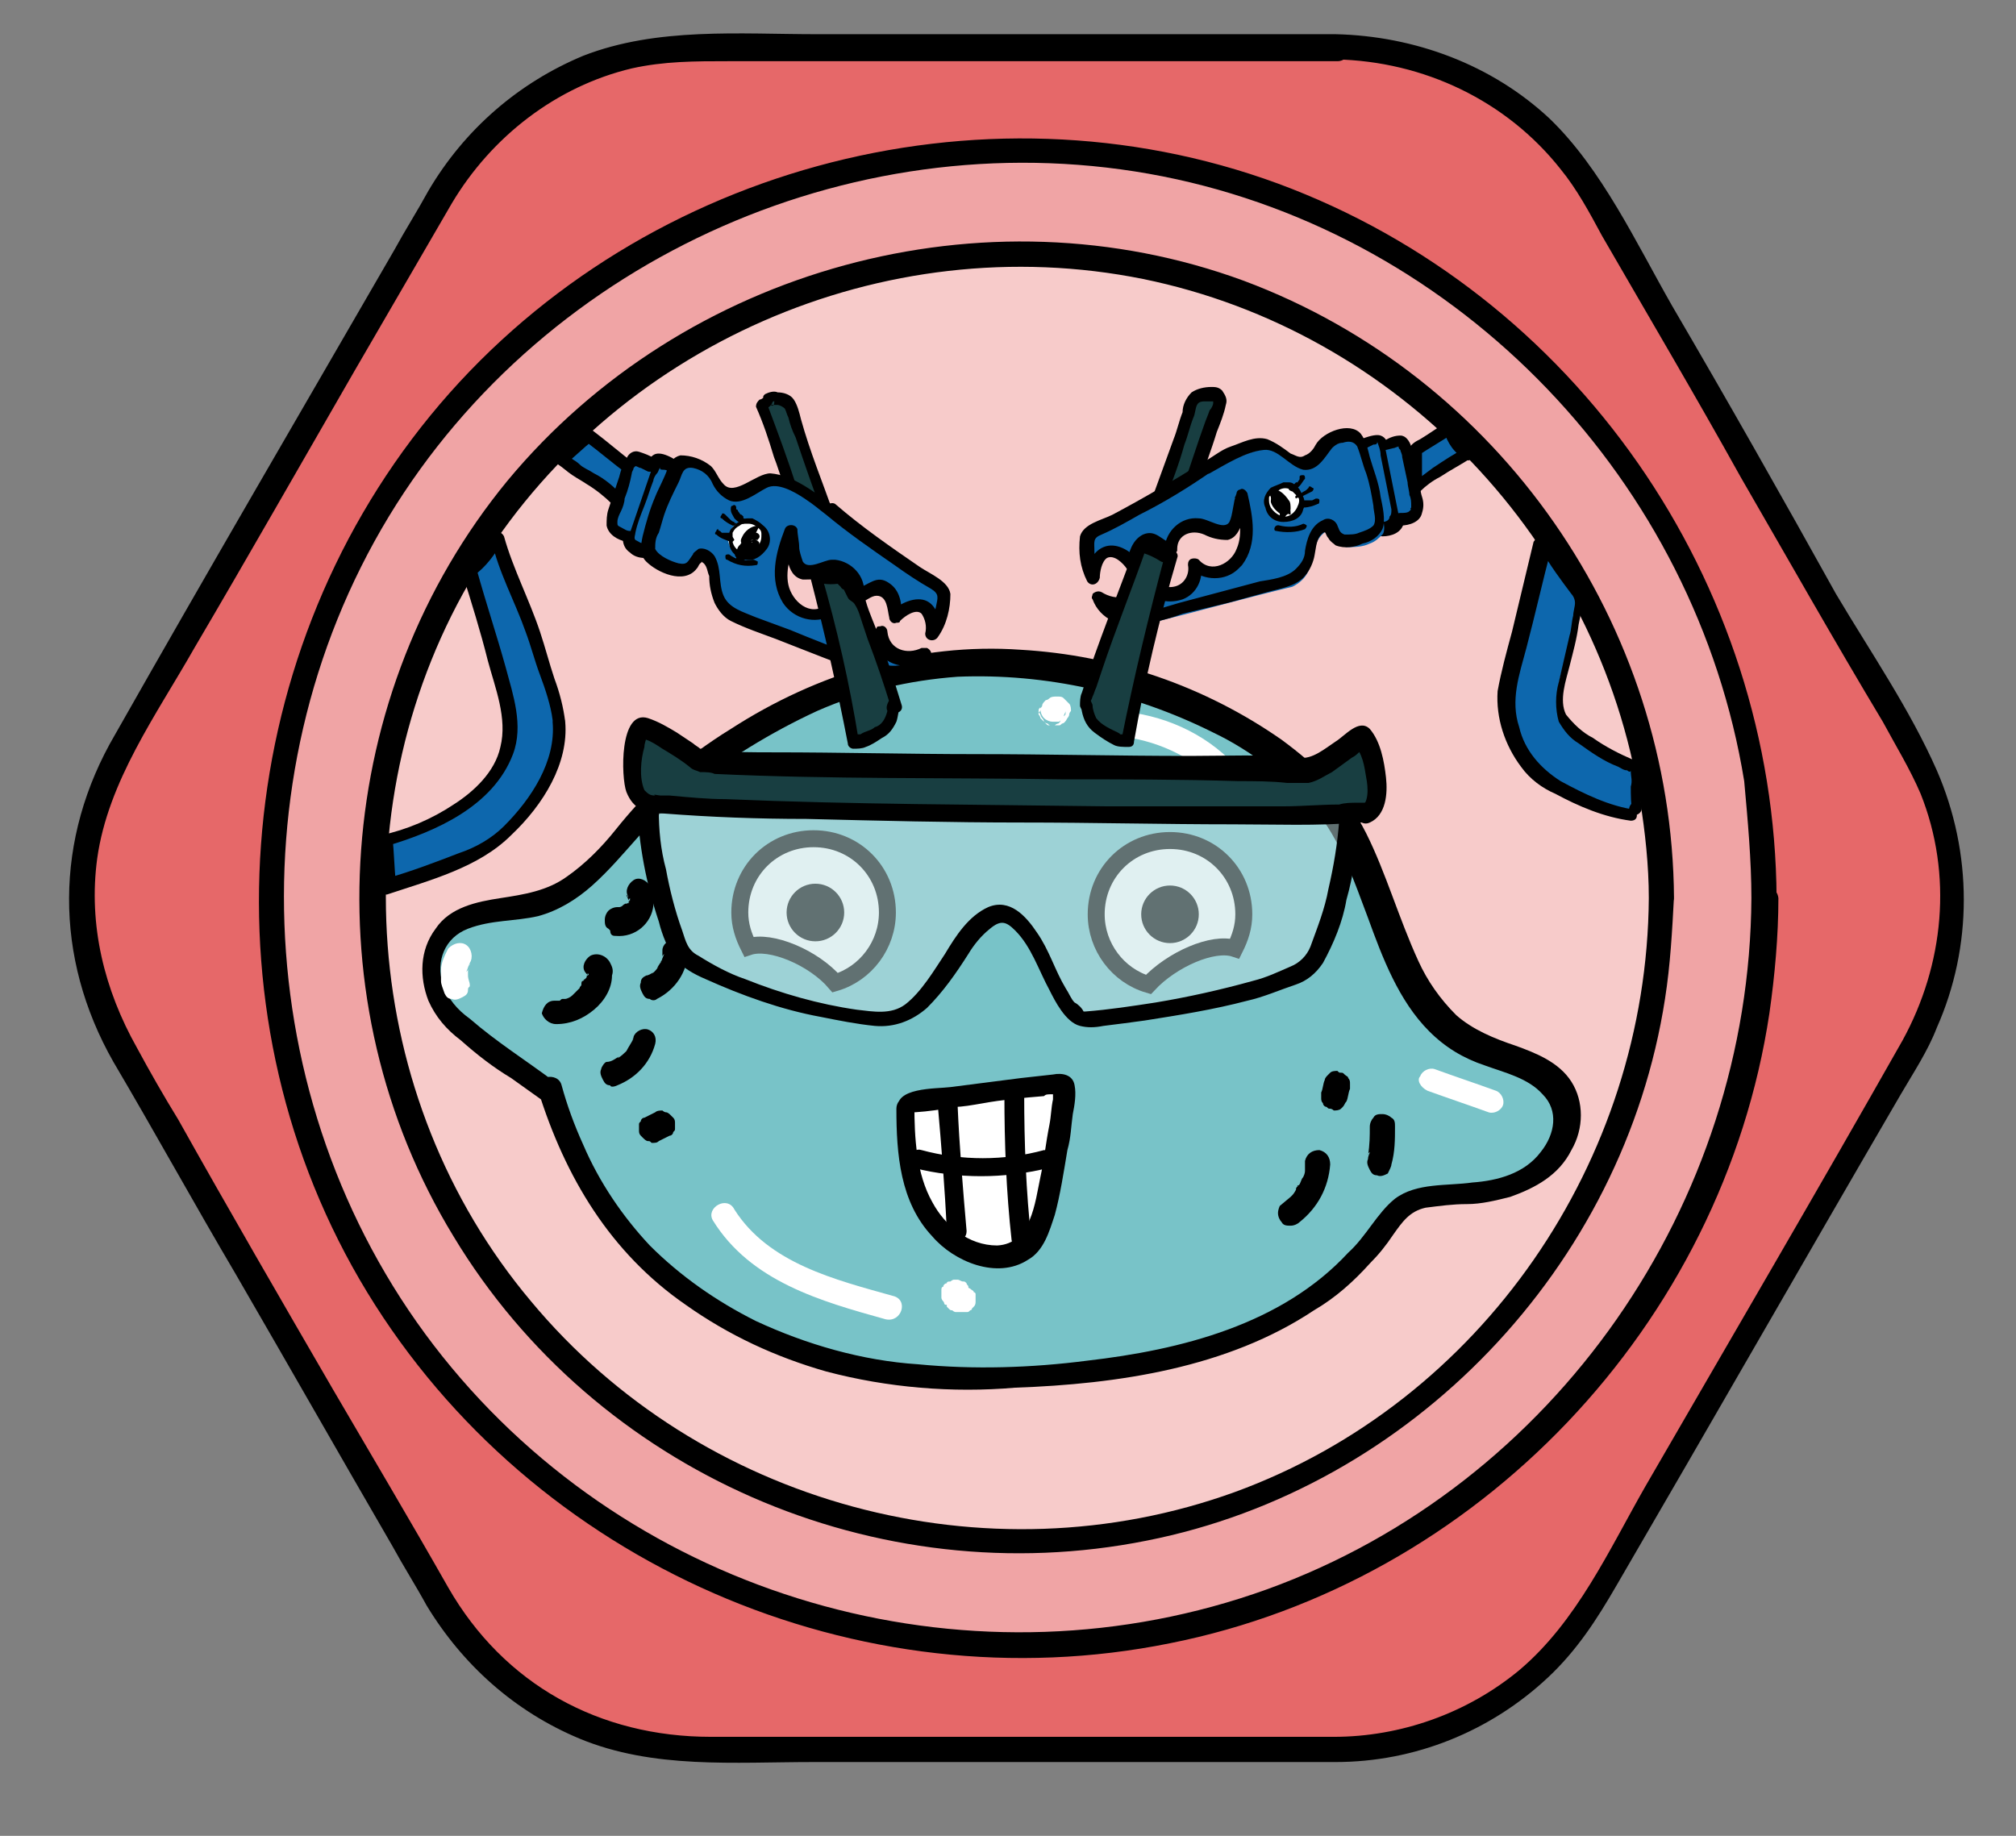 <?xml version="1.0" encoding="utf-8"?>
<!-- Generator: Adobe Illustrator 24.2.0, SVG Export Plug-In . SVG Version: 6.00 Build 0)  -->
<svg version="1.1" id="Layer_1" xmlns="http://www.w3.org/2000/svg" xmlns:xlink="http://www.w3.org/1999/xlink" x="0px" y="0px"
	 viewBox="0 0 112 102" style="enable-background:new 0 0 112 102;" xml:space="preserve">
<rect x="0" y="0" width="112" height="102" fill="#808080" stroke="none"/>
<style type="text/css">
	.st0{fill:#E66869;}
	.st1{fill:#F0A4A5;}
	.st2{fill:#F7CBCA;}
	.st3{fill:#78C3C8;}
	.st4{fill:#FFFFFF;stroke:#FFFFFF;stroke-width:0.471;stroke-miterlimit:10;}
	.st5{fill:#FFFFFF;stroke:#000000;stroke-width:0.942;stroke-miterlimit:10;}
	.st6{fill:#FFFFFF;}
	.st7{opacity:0.5;}
	.st8{fill:#C2E1E3;}
	.st9{fill:#183E41;}
	.st10{fill:#0D67AD;}
</style>
<g>
	<path class="st0" d="M74.2,2.6H38.7c-5.9,0-11.4,3.1-14.3,8.3L6.7,41.6c-3,5.1-3,11.4,0,16.5l17.7,30.7c3,5.1,8.4,8.3,14.3,8.3
		h35.5c5.9,0,11.4-3.1,14.3-8.3l17.7-30.7c3-5.1,3-11.4,0-16.5L88.5,10.9C85.6,5.8,80.1,2.6,74.2,2.6z"/>
	<g>
		<path d="M74.2,1.9c-9.6,0-19.2,0-28.8,0c-4.3,0-8.9-0.4-13,1.2c-3.6,1.5-6.6,4.1-8.6,7.5c-0.6,1.1-1.3,2.2-1.9,3.3
			c-5.2,9-10.4,17.9-15.5,26.9C3,46.6,3,53.2,6.3,59c2.3,3.9,4.5,7.9,6.8,11.8c2.9,5,5.8,10.1,8.7,15.1c0.6,1.1,1.3,2.2,1.9,3.3
			c2,3.3,4.9,5.9,8.5,7.4c4.1,1.7,8.6,1.3,13,1.3c6.1,0,12.2,0,18.2,0c3.6,0,7.2,0,10.8,0c4.4,0,8.6-1.7,11.8-4.7
			c1.6-1.5,2.7-3.2,3.8-5.1c5.3-9.1,10.5-18.2,15.8-27.3c0.7-1.2,1.5-2.4,2-3.7c2-4.5,2-9.7,0-14.3c-1.5-3.4-3.7-6.6-5.6-9.8
			c-3-5.4-6-10.7-9.1-16c-2-3.5-3.9-7.6-6.8-10.4C82.9,3.6,78.6,2,74.2,1.9c-0.9,0-0.9,1.4,0,1.4c4.9,0.1,9.5,2.3,12.5,6.1
			c0.9,1.1,1.6,2.4,2.3,3.7c2.6,4.5,5.2,8.9,7.7,13.4c2.6,4.5,5.2,9.1,7.9,13.6c0.7,1.3,1.5,2.6,2.1,4c1.8,4.5,1.3,9.5-1,13.7
			c-4.7,8.3-9.5,16.5-14.3,24.8c-2,3.5-3.8,7.5-7,10.2c-2.9,2.4-6.6,3.7-10.3,3.7c-1.4,0-2.7,0-4.1,0c-10.2,0-20.3,0-30.5,0
			c-6.2,0-11.5-2.9-14.6-8.3c-2.1-3.7-4.3-7.4-6.4-11c-2.9-5-5.8-10-8.6-15c-0.8-1.3-1.6-2.7-2.3-4C5.8,55,4.9,51.4,5.4,47.7
			c0.6-4.3,3.3-8,5.4-11.7c3-5.1,5.9-10.2,8.9-15.4c1.8-3.1,3.6-6.2,5.4-9.3c2.2-3.7,5.8-6.5,10-7.5c1.8-0.4,3.5-0.4,5.4-0.4
			c10.4,0,20.7,0,31.1,0c0.9,0,1.8,0,2.7,0C75.2,3.4,75.2,1.9,74.2,1.9z"/>
	</g>
</g>
<g>
	<circle class="st1" cx="56.5" cy="49.9" r="41.5"/>
	<g>
		<path d="M97.3,49.9c-0.1,17-10.9,32.6-26.9,38.4C54.3,94.1,36,89.1,25.1,76c-11-13.2-12.4-32.6-3.5-47.3
			c8.8-14.5,26.3-22.2,43-18.9c16.6,3.3,29.6,17,32.3,33.6C97.1,45.6,97.3,47.8,97.3,49.9c0,0.9,1.4,0.9,1.4,0
			C98.6,32.3,87.5,16.3,71,10.2C54.4,4.1,35.1,9.4,23.9,23.1s-12.7,33.6-3.5,48.7s27.3,23,44.6,19.5c17.1-3.4,30.7-17.7,33.3-35
			c0.3-2.1,0.5-4.3,0.5-6.4C98.7,49,97.3,49,97.3,49.9z"/>
	</g>
</g>
<g>
	<circle class="st2" cx="56.5" cy="49.9" r="35.8"/>
	<g>
		<path d="M91.6,49.9c-0.1,14.6-9.3,28-23,33c-13.8,5-29.7,0.7-39.1-10.6C20,61,18.8,44.4,26.4,31.8s22.7-19.2,37.1-16.3
			c14.2,2.9,25.3,14.6,27.6,28.9C91.4,46.2,91.6,48.1,91.6,49.9c0,0.9,1.4,0.9,1.4,0c-0.1-15.2-9.7-29-23.9-34.3
			C54.7,10.3,38,14.9,28.2,26.7c-9.7,11.8-11,28.9-3,42c7.9,13.1,23.5,19.9,38.5,16.9c14.7-2.9,26.5-15.2,28.8-30.1
			c0.3-1.9,0.4-3.8,0.5-5.7C93,49,91.6,49,91.6,49.9z"/>
	</g>
</g>
<g id="quimica">
	<g id="_2">
		<path class="st3" d="M30.4,60.7c-1.1-0.9-5.4-3.7-6.1-5c-0.7-1.3-0.8-3,0.2-4c1.1-1.2,2.9-1.1,4.5-1.4c3.9-0.6,5.4-4.5,8.5-6.9
			c5.4-4.2,10.5-6.6,17.3-6.7s17.1,3.7,20.2,9.9c2.1,4.1,2.6,9.5,6.7,11.6c1.8,0.9,4.1,1.1,5,2.9c0.7,1.5-0.2,3.4-1.6,4.3
			c-1.4,0.9-3.2,1.1-4.8,1.2c-0.7,0-1.4,0.1-2,0.4c-0.8,0.4-1.2,1.1-1.7,1.8c-4,5.6-11.5,7.3-18.3,7.8c-4.7,0.3-9.4,0.3-13.9-1.3
			C36.4,72.4,32.6,67.6,30.4,60.7"/>
		<path d="M30.8,60.1c-1.6-1.2-3.2-2.2-4.7-3.5c-0.7-0.5-1.2-1.1-1.5-1.9c-0.4-1.3,0.1-2.6,1.4-3.1c1.3-0.5,2.6-0.4,3.9-0.7
			c1.1-0.3,2.1-0.9,3-1.7c1.9-1.7,3.2-3.8,5.3-5.3c2.2-1.7,4.6-3.2,7.2-4.4c2.5-1.1,5.1-1.7,7.8-1.9c4.9-0.2,9.8,0.9,14.2,3.1
			c2.1,1,4,2.5,5.6,4.2c1.5,1.8,2.2,4,3,6.1c0.8,2.2,1.7,4.6,3.4,6.3c0.9,0.9,1.9,1.5,3.1,1.9c1.1,0.4,2.4,0.7,3.2,1.6
			c0.9,0.9,0.7,2.2-0.1,3.2c-0.9,1.2-2.4,1.6-3.8,1.7c-1.4,0.2-3.1,0-4.3,0.9c-1,0.8-1.6,2.1-2.6,3c-3.7,4-9.3,5.4-14.5,6
			c-3.1,0.4-6.3,0.5-9.4,0.2c-3.1-0.2-6.2-1.1-9-2.4c-2.2-1.1-4.2-2.5-5.9-4.2c-1.5-1.6-2.8-3.5-3.7-5.6c-0.5-1.1-0.9-2.2-1.2-3.3
			c-0.2-0.8-1.6-0.5-1.3,0.3c1.5,4.8,4,9,8.2,11.9c2.4,1.7,5,2.9,7.8,3.7c3.4,0.9,7,1.2,10.5,0.9c5.7-0.2,11.8-1.1,16.6-4.3
			c1.2-0.7,2.2-1.6,3.1-2.6c0.5-0.5,0.9-1,1.3-1.6c0.5-0.7,0.9-1.3,1.8-1.5c0.8-0.1,1.5-0.2,2.3-0.2c0.8,0,1.6-0.2,2.4-0.4
			c1.4-0.5,2.7-1.2,3.4-2.6c0.7-1.2,0.7-2.7,0-3.8c-0.7-1.1-2-1.6-3.1-2c-1.2-0.4-2.4-0.9-3.3-1.7c-0.9-0.9-1.6-1.9-2.1-3
			c-1.1-2.4-1.8-4.9-2.9-7.1c-1.1-2.2-2.8-3.8-4.7-5.2c-4.3-3-9.3-4.7-14.5-5c-5.7-0.4-11.3,1.3-16.1,4.4c-1.3,0.8-2.5,1.7-3.7,2.7
			c-1,0.9-1.9,1.9-2.7,2.9c-0.8,1-1.7,1.9-2.7,2.6c-1.1,0.8-2.4,1-3.7,1.2s-2.8,0.5-3.6,1.7c-0.9,1.2-0.9,2.7-0.4,4
			c0.4,0.9,1,1.6,1.8,2.2c0.9,0.8,1.8,1.5,2.8,2.1c0.7,0.5,1.4,1,2.1,1.5C30.9,61.8,31.6,60.6,30.8,60.1L30.8,60.1z"/>
		<path class="st4" d="M50.5,62.1c0.4,1.8,0.7,4,1.6,5.6c0.4,0.7,1.3,0.8,1.9,1.2c0.7,0.5,1.5,0.5,2.2,0c0.7-0.6,1.2-1.4,1.5-2.2
			c0.6-2.1,0.3-3.7,0.6-5.9c-0.7,0.2-6.6,0.9-7.6,0.7"/>
		<path d="M50.8,61.4c0,1.8,0.1,3.8,1,5.4c0.7,1.3,2,2.4,3.6,2.4c1.9-0.1,2.1-2.4,2.4-3.8c0.2-0.9,0.3-1.9,0.5-2.9
			c0.1-0.5,0.1-1,0.2-1.4c0-0.1,0-0.2,0-0.3c0,0,0-0.4,0.1-0.1c0,0,0,0.1,0.1,0.1h-0.3c-0.2,0-0.3,0-0.4,0.1
			c-1.2,0.1-2.3,0.2-3.4,0.4c-0.6,0.1-1.1,0.2-1.6,0.2c-0.3,0.1-2.9,0.5-3.1,0.2c-0.3-1.3,2.1-1.2,2.9-1.3l3.9-0.5l1.8-0.2
			c0.5-0.1,1.1,0,1.2,0.6c0.1,0.5,0,1.1-0.1,1.6c-0.1,0.7-0.1,1.3-0.3,2c-0.2,1.2-0.4,2.5-0.7,3.6c-0.3,0.9-0.6,2-1.5,2.5
			c-1.7,1.1-4.1,0.1-5.3-1.3c-1.8-1.9-2-4.6-2-7.1c0-0.3,0.2-0.6,0.5-0.6C50.5,60.9,50.8,61.1,50.8,61.4
			C50.8,61.4,50.8,61.4,50.8,61.4L50.8,61.4z"/>
		<path d="M52.1,61.4c0.2,2.3,0.4,4.7,0.5,7c0.1,0.7,1.1,0.7,1.1,0c-0.2-2.3-0.4-4.7-0.5-7C53.1,60.7,52,60.7,52.1,61.4L52.1,61.4z"
			/>
		<path d="M55.8,60.8c0,2.7,0.1,5.4,0.4,8.1c0.1,0.7,1.1,0.7,1.1,0c-0.3-2.7-0.4-5.4-0.4-8.1c0-0.3-0.3-0.5-0.6-0.5
			C56,60.3,55.8,60.5,55.8,60.8z"/>
		<path d="M50.8,64.9c2.4,0.6,5,0.6,7.4,0c0.3-0.1,0.4-0.4,0.4-0.6c-0.1-0.3-0.4-0.4-0.6-0.4l0,0c-2.2,0.6-4.6,0.6-6.8,0
			c-0.3-0.1-0.6,0.1-0.6,0.4C50.4,64.6,50.6,64.9,50.8,64.9L50.8,64.9z"/>
		<path class="st5" d="M68.6,52.7c0.3-0.6,0.5-1.2,0.5-1.9c0-2.3-1.8-4.1-4.1-4.1c-2.3,0-4.1,1.8-4.1,4.1c0,1.8,1.2,3.4,2.9,3.9
			C65.1,53.3,67.4,52.3,68.6,52.7z"/>
		<circle cx="65" cy="50.8" r="1.6"/>
		<path class="st5" d="M41.6,52.6c-0.3-0.6-0.5-1.2-0.5-1.9c0-2.3,1.8-4.1,4.1-4.1c2.3,0,4.1,1.8,4.1,4.1c0,1.8-1.2,3.4-2.9,3.9
			C45.2,53.2,42.8,52.2,41.6,52.6z"/>
		<circle cx="45.3" cy="50.7" r="1.6"/>
		<path d="M30.9,56.9c0.8,0,1.5-0.3,2.1-0.8c0.6-0.5,1-1.2,1-1.9c0.1-0.3,0-0.5-0.1-0.7c-0.2-0.4-0.7-0.6-1.1-0.4
			c-0.3,0.2-0.5,0.6-0.3,0.9c0,0,0,0,0,0c0.2,0.3,0.6,0.5,0.9,0.3c0,0,0,0,0,0c-0.2,0.1-0.5,0.1-0.7-0.1c-0.1-0.1-0.1-0.1,0-0.1
			c0,0,0,0,0-0.1v0c0,0,0-0.2,0,0v0.1c0-0.2,0-0.1,0,0c0,0.1,0,0.1-0.1,0.1c0,0.1,0,0.1-0.1,0.2s0,0-0.1,0.1c0.1-0.2,0.1-0.1,0,0
			c-0.1,0-0.1,0.1-0.1,0.2s-0.1,0.1-0.1,0.2c0.1-0.2,0,0,0,0l-0.1,0.1l-0.2,0.2l-0.1,0.1c-0.1,0.1,0.1-0.1,0,0
			c-0.1,0.1-0.3,0.2-0.4,0.2c-0.1,0-0.1,0,0,0c0,0,0,0-0.1,0s-0.1,0-0.2,0.1h-0.1c0,0-0.1,0,0,0h-0.2c-0.4,0-0.6,0.3-0.7,0.7
			C30.2,56.6,30.5,56.9,30.9,56.9L30.9,56.9z"/>
		<path d="M34.2,52c1.1,0.1,2-0.7,2.1-1.7c0-0.4,0-0.8-0.2-1.1c-0.2-0.3-0.6-0.5-0.9-0.3c0,0,0,0,0,0c-0.3,0.2-0.5,0.6-0.3,0.9
			c0,0,0,0,0,0c0,0,0,0.1,0,0.1c0,0,0-0.1-0.1-0.2c0,0.1,0.1,0.2,0.1,0.3c0-0.1,0-0.1,0-0.2v0.3c0-0.1,0-0.1,0.1-0.2
			c0,0.1,0,0.2-0.1,0.3c0,0,0-0.1,0.1-0.2c0,0.1-0.1,0.2-0.2,0.2c0.1,0,0.1-0.1,0.1-0.1c0,0.1-0.1,0.1-0.2,0.2
			c0.1,0,0.1-0.1,0.1-0.1c-0.1,0-0.2,0.1-0.3,0.2c0.1,0,0.1-0.1,0.2-0.1c-0.1,0-0.2,0.1-0.3,0.1c0.1,0,0.1,0,0.2,0h-0.3
			c-0.2,0-0.4,0.1-0.5,0.2c-0.1,0.1-0.2,0.3-0.2,0.5c0,0.2,0,0.4,0.2,0.5c0,0,0.1,0.1,0.1,0.1C33.9,52,34.1,52,34.2,52L34.2,52z"/>
		<path d="M36.5,55.5c1-0.5,1.7-1.5,1.7-2.6c0-0.2,0-0.4-0.2-0.5c-0.1-0.2-0.3-0.2-0.5-0.2c-0.4,0-0.7,0.3-0.7,0.6c0,0,0,0,0,0v0.4
			c0-0.1,0-0.1,0.1-0.2l-0.2,0.5c0,0,0-0.1,0.1-0.2c-0.1,0.2-0.2,0.3-0.3,0.5c0,0,0.1-0.1,0.1-0.1c-0.1,0.1-0.2,0.3-0.4,0.4
			c0,0,0.1-0.1,0.1-0.1c-0.1,0.1-0.3,0.2-0.4,0.2c-0.2,0.1-0.3,0.2-0.3,0.4c-0.1,0.2,0,0.4,0.1,0.6c0.1,0.2,0.2,0.3,0.4,0.3
			C36.2,55.6,36.4,55.6,36.5,55.5L36.5,55.5z"/>
		<path d="M34.3,60.3c1-0.4,1.8-1.2,2.1-2.3c0.1-0.4-0.1-0.7-0.4-0.8c-0.3-0.1-0.7,0.1-0.8,0.4c0,0,0,0,0,0c0,0.1-0.1,0.2-0.1,0.3
			c0,0,0-0.1,0.1-0.2c-0.1,0.2-0.3,0.5-0.4,0.7c0.1,0,0.1-0.1,0.1-0.1c-0.2,0.2-0.4,0.4-0.6,0.5c0,0,0.1-0.1,0.1-0.1
			c-0.2,0.1-0.4,0.3-0.7,0.3c-0.1,0-0.3,0.3-0.3,0.4c-0.1,0.2,0,0.4,0.1,0.6c0.1,0.2,0.2,0.3,0.4,0.3C33.9,60.4,34.1,60.4,34.3,60.3
			z"/>
		<path d="M36.6,63.4c0.2-0.1,0.4-0.2,0.6-0.3c0.1,0,0.2-0.1,0.2-0.2c0.1-0.1,0.1-0.1,0.1-0.2c0-0.1,0-0.2,0-0.3
			c0-0.1,0-0.2-0.1-0.3c0,0-0.1-0.1-0.1-0.1c-0.1-0.1-0.2-0.2-0.3-0.2c0,0-0.1,0-0.2-0.1c-0.1,0-0.3,0-0.4,0.1
			c-0.2,0.1-0.4,0.2-0.6,0.3c-0.1,0-0.2,0.1-0.2,0.2c-0.1,0.1-0.1,0.1-0.1,0.2c0,0.1,0,0.2,0,0.3c0,0.1,0,0.2,0.1,0.3
			c0,0,0.1,0.1,0.1,0.1c0.1,0.1,0.2,0.2,0.3,0.2c0.1,0,0.1,0,0.2,0.1C36.4,63.5,36.5,63.5,36.6,63.4L36.6,63.4z"/>
		<path d="M72.2,67.9c1-0.8,1.6-1.9,1.7-3.2c0-0.4-0.2-0.7-0.6-0.8c-0.4,0-0.7,0.2-0.8,0.6c0,0,0,0.1,0,0.1V65c0,0.1,0.1-0.1,0,0
			c0,0.1,0,0.2-0.1,0.4c-0.1,0.1-0.1,0.2-0.2,0.4c0,0,0,0-0.1,0.1c-0.1,0,0.1-0.1,0,0c-0.1,0.1-0.1,0.1-0.1,0.2c0,0-0.1,0.2-0.2,0.3
			c-0.1,0.1-0.1,0.1-0.1,0.1l0,0c0.1-0.1,0,0,0,0l-0.6,0.5C71.1,67,71,67.2,71,67.4c0,0.2,0.1,0.4,0.2,0.5c0.1,0.2,0.3,0.2,0.5,0.2
			C71.9,68.1,72.1,68,72.2,67.9L72.2,67.9z"/>
		<path d="M77.3,64.7c0.2-0.7,0.2-1.4,0.2-2.1c0-0.2,0-0.4-0.2-0.5c-0.1-0.1-0.3-0.2-0.5-0.2c-0.2,0-0.4,0-0.5,0.2
			c-0.1,0.1-0.2,0.3-0.2,0.5c0,0.5,0,1-0.1,1.6c0-0.1,0-0.1,0.1-0.2c0,0.1-0.1,0.2-0.1,0.4c-0.1,0.2,0,0.4,0.1,0.6
			c0.1,0.2,0.2,0.3,0.4,0.3c0.2,0.1,0.4,0,0.6-0.1C77.2,65,77.3,64.8,77.3,64.7L77.3,64.7z"/>
		<path d="M74.8,61.2c0.1-0.2,0.1-0.5,0.2-0.7c0-0.1,0-0.2,0-0.3c0-0.1,0-0.2-0.1-0.3c0-0.1-0.1-0.1-0.2-0.2
			c-0.1-0.1-0.1-0.1-0.2-0.1c-0.1,0-0.1,0-0.2-0.1c-0.1,0-0.3,0-0.4,0.1c0,0-0.1,0.1-0.1,0.1c-0.1,0.1-0.2,0.2-0.2,0.3
			c-0.1,0.2-0.1,0.5-0.2,0.7c0,0.1,0,0.2,0,0.3c0,0.1,0,0.2,0.1,0.3c0,0.1,0.1,0.2,0.2,0.2c0.1,0.1,0.1,0.1,0.2,0.1
			c0,0,0.1,0,0.2,0.1c0.1,0,0.3,0,0.4-0.1c0,0,0.1-0.1,0.1-0.1C74.7,61.4,74.7,61.3,74.8,61.2L74.8,61.2z"/>
		<path class="st6" d="M39.6,67.8c2.1,3.4,6,4.5,9.6,5.5c0.9,0.2,1.3-1.1,0.4-1.3c-3.2-0.9-6.9-1.8-8.8-4.8
			C40.4,66.4,39.2,67.1,39.6,67.8z"/>
		<path class="st6" d="M52.6,72.5c0.2,0.1,0.4,0.2,0.5,0.3c0.1-0.4,0.1-0.8,0.2-1.2c-0.1,0-0.2,0-0.3,0c0.3,0.1,0.5,0.2,0.8,0.3
			c0,0,0-0.1-0.1-0.1c0,0,0,0.1,0.1,0.2c0,0,0-0.1,0-0.2c0,0.1,0,0.1,0,0.2v-0.2c0-0.1,0-0.2,0-0.3c0-0.1-0.1-0.1-0.1-0.2
			c-0.1-0.1-0.1-0.1-0.2-0.1c-0.1,0-0.2-0.1-0.3-0.1c-0.1,0-0.1,0-0.2,0c-0.1,0-0.2,0.1-0.3,0.2c0,0-0.1,0.1-0.1,0.1
			c-0.1,0.1-0.1,0.2-0.1,0.4V72c0,0.1,0,0.2,0,0.3C52.5,72.4,52.5,72.5,52.6,72.5c0,0.1,0,0.1,0,0.1c0,0,0.1,0.1,0.1,0.1
			c0.1,0.1,0.1,0.1,0.2,0.1c0,0,0.1,0.1,0.2,0.1h0.3c0.1,0,0.2,0,0.3,0c0.1,0,0.1,0,0.2-0.1c0.1,0,0.1-0.1,0.1-0.1s0.1-0.1,0.1-0.1
			c0.1-0.1,0.1-0.2,0.1-0.3v-0.2c0-0.1,0-0.1,0-0.2c0,0,0-0.1-0.1-0.1c0-0.1-0.1-0.1-0.2-0.2c-0.2-0.1-0.4-0.2-0.5-0.3
			c-0.1-0.1-0.2-0.1-0.3-0.1h-0.3c-0.1,0-0.2,0-0.2,0.1c-0.1,0-0.2,0.1-0.2,0.2c-0.1,0-0.1,0.1-0.1,0.2c0,0.1,0,0.2,0,0.4
			c0,0,0,0.1,0.1,0.2S52.4,72.5,52.6,72.5L52.6,72.5z"/>
		<path class="st6" d="M57.9,39.9c0,0,0.1,0.1,0.1,0.2l0,0l0.1,0.1c0,0,0,0,0,0c0,0,0,0,0,0c0.1,0.1,0.1,0.1,0.2,0.1
			c0.2,0,0.3,0,0.5,0h0c0.1,0,0.1,0,0.2-0.1c0.1,0,0.2-0.1,0.3-0.3c0,0,0.1-0.1,0.1-0.2v0c0,0,0-0.1,0.1-0.2v0c0-0.1,0-0.3-0.1-0.4
			c-0.1-0.1-0.2-0.2-0.3-0.3c-0.1-0.1-0.2-0.1-0.4-0.1c-0.1,0-0.3,0-0.4,0.1c0,0-0.1,0.1-0.2,0.1c-0.1,0.1-0.2,0.2-0.2,0.3
			c0,0.1-0.1,0.1-0.1,0.2c0,0.2,0.1,0.4,0.2,0.5c0.1,0.1,0.3,0.2,0.5,0.2c0.1,0,0.2,0,0.3,0c0.1,0,0.1-0.1,0.2-0.1
			c0.1-0.1,0.1-0.1,0.1-0.2c0-0.1,0.1-0.2,0.1-0.3c0-0.1,0-0.1,0-0.2c0-0.1-0.1-0.2-0.2-0.3c0,0-0.1-0.1-0.1-0.1
			c-0.1-0.1-0.2-0.1-0.4-0.1l0,0c0.1,0,0.1,0,0.2,0.1l0,0c0,0,0.1,0.1,0.2,0.1l0,0c0,0,0.1,0.1,0.1,0.1l0,0c0,0,0.1,0.1,0.1,0.1l0,0
			c0,0,0,0.1,0.1,0.2l0,0c0,0.1,0,0.1,0,0.2l0,0c0,0.1,0,0.1-0.1,0.2l0,0c0,0,0,0.1-0.1,0.2v0c-0.1,0-0.1,0.1-0.1,0.1l0,0
			c0,0-0.1,0.1-0.1,0.1l0,0c0,0-0.1,0-0.2,0.1l0,0c-0.1,0-0.1,0-0.2,0l0,0c-0.1,0-0.1,0-0.2-0.1l0,0c0,0-0.1,0-0.2-0.1l0,0
			c0,0-0.1-0.1-0.1-0.1l0,0c0,0-0.1-0.1-0.1-0.1v0c0,0,0-0.1-0.1-0.2v0c0-0.1,0-0.1,0-0.2v0c0-0.1,0-0.1,0.1-0.2v0.1
			c0,0,0-0.1,0.1-0.2c0,0,0,0,0,0l0.2-0.2h0c0.1,0,0.1-0.1,0.2-0.1h0c0.1,0,0.1,0,0.2,0h0c0.1,0,0.1,0,0.2,0.1h0
			c0,0,0.1,0.1,0.2,0.1c0,0,0,0,0,0c0,0,0,0,0,0c0,0,0.1,0.1,0.1,0.1l0-0.1c0,0.1,0.1,0.1,0.1,0.1v0c0-0.1-0.1-0.2-0.2-0.2
			c-0.1-0.1-0.1-0.1-0.2-0.1c-0.1,0-0.2,0-0.3,0c-0.1,0-0.2,0-0.3,0.1c0,0-0.1,0.1-0.1,0.1c-0.1,0.1-0.2,0.2-0.2,0.3
			c0,0.1,0,0.1-0.1,0.2C57.8,39.6,57.8,39.8,57.9,39.9L57.9,39.9z"/>
		<path class="st6" d="M62.1,40.9c2.1,0.2,4,1.1,5.5,2.5c0.6,0.6,1.6-0.3,1-0.9c-1.7-1.8-4-2.8-6.5-3C61.2,39.4,61.2,40.8,62.1,40.9
			L62.1,40.9z"/>
		<path class="st6" d="M79.3,60.6c1.1,0.4,2.3,0.8,3.4,1.2c0.3,0.1,0.7-0.1,0.8-0.4c0.1-0.3-0.1-0.7-0.4-0.8c0,0,0,0,0,0
			c-1.1-0.4-2.3-0.8-3.4-1.2c-0.3-0.1-0.7,0.1-0.8,0.4C78.7,60,78.9,60.4,79.3,60.6C79.3,60.5,79.3,60.6,79.3,60.6L79.3,60.6z"/>
		<path class="st6" d="M26.1,54.6L26.1,54.6c0,0,0,0.1,0,0.1c0-0.1-0.1-0.3-0.1-0.5c0,0.1,0,0.1,0,0.2c0-0.2,0-0.4,0-0.6
			c0,0.1,0,0.1-0.1,0.2c0.1-0.2,0.1-0.3,0.2-0.5c0,0,0,0.1-0.1,0.2c0.1-0.1,0.1-0.1,0.1-0.2c0.2-0.3,0.1-0.8-0.2-1
			c-0.3-0.2-0.7-0.1-1,0.2c-0.2,0.4-0.4,0.8-0.4,1.2c0,0.2,0,0.4,0,0.6c0,0.2,0.1,0.4,0.2,0.7c0.1,0.2,0.2,0.3,0.4,0.3
			c0.2,0.1,0.4,0,0.6-0.1c0.2-0.1,0.3-0.2,0.3-0.4c0-0.1,0-0.1,0.1-0.2C26.1,54.8,26.1,54.7,26.1,54.6L26.1,54.6z"/>
		<g class="st7">
			<path class="st8" d="M35.9,44.8c0,2,1.1,7.2,1.9,8.1c1,1.2,8.4,3.7,11.4,3.5c1.6-0.1,2.6-1.9,3.5-3.2c0.6-0.9,1.6-2.5,2.6-2.7
				c0.7-0.1,1.7,1.1,2.2,2.2c0.4,0.9,1.4,3.1,2.2,3.6c0.4,0.3,11.6-1.2,12.9-3.2c0.8-1.2,1.9-5.2,2-7.7"/>
		</g>
		<path d="M35.4,44.8c0.1,2.2,0.5,4.3,1.2,6.4c0.2,0.8,0.5,1.5,0.9,2.1c0.5,0.5,1,0.8,1.7,1.1c2,0.9,4.2,1.7,6.4,2.1
			c1,0.2,2,0.4,3,0.5c1.1,0.1,2.1-0.3,2.9-1c0.9-0.9,1.6-1.9,2.3-3c0.3-0.5,0.7-1,1.2-1.4c0.6-0.5,0.9-0.4,1.4,0.1
			c0.9,0.9,1.3,2.2,1.9,3.3c0.3,0.6,0.9,1.8,1.7,2c0.4,0.1,0.8,0.1,1.3,0c0.8-0.1,1.6-0.2,2.3-0.3c1.9-0.3,3.8-0.6,5.7-1.1
			c0.9-0.2,1.8-0.6,2.7-0.9c0.6-0.2,1.1-0.6,1.5-1.2c0.6-1.1,1.1-2.3,1.3-3.5c0.4-1.4,0.6-2.9,0.7-4.4c0-0.7-1-0.7-1.1,0
			c-0.1,1.3-0.3,2.5-0.6,3.8c-0.2,1.1-0.6,2.1-1,3.2c-0.2,0.5-0.6,0.9-1.1,1.1c-0.7,0.3-1.3,0.6-2.1,0.8c-1.8,0.5-3.6,0.9-5.4,1.2
			c-1.3,0.2-2.6,0.4-3.9,0.5c-0.1,0-0.1,0-0.2,0c-0.1,0,0.1,0,0.1,0c-0.1-0.2-0.3-0.4-0.5-0.5c-0.2-0.2-0.3-0.5-0.5-0.8
			c-0.6-1-0.9-2.1-1.6-3.1c-0.6-0.9-1.5-1.9-2.7-1.4c-1.1,0.5-1.8,1.6-2.4,2.6c-0.6,0.9-1.3,2.1-2.2,2.8c-0.8,0.6-1.8,0.4-2.7,0.3
			c-2.1-0.3-4.2-0.9-6.2-1.7c-0.9-0.3-1.8-0.8-2.6-1.3c-0.6-0.3-0.7-0.8-0.9-1.4c-0.4-1.1-0.7-2.3-0.9-3.4c-0.3-1.1-0.4-2.2-0.4-3.3
			c0-0.3-0.3-0.5-0.6-0.5C35.6,44.4,35.4,44.6,35.4,44.8L35.4,44.8z"/>
		<path class="st9" d="M75.9,45.2c1.2-0.5,0.5-3.8-0.2-4.4c-0.1-0.1-2.4,2.2-3.4,1.9c-0.7-0.2-31.5-0.2-33.4-0.5
			c-0.8-0.7-2.6-1.7-3.1-1.9c-0.4-0.1-1.2,3.8,0.2,4.3C37.7,45.3,74.6,45.7,75.9,45.2z"/>
		<path d="M76.1,45.7c0.9-0.4,1-1.6,0.9-2.5s-0.3-2-0.9-2.7c-0.6-0.6-1.4,0.4-1.9,0.7c-0.6,0.4-1.3,1-2,0.9c-2-0.2-4.1-0.1-6.1-0.1
			c-4,0-7.9-0.1-11.9-0.1c-3.7,0-7.5-0.1-11.2-0.1c-1.1,0-2.3,0-3.4-0.1l-0.5,0H39c-0.1,0,0,0,0,0s0.1,0.1,0.1,0
			c0-0.1-0.1-0.1-0.2-0.1c-0.1-0.1-0.3-0.2-0.4-0.3c-0.3-0.2-0.6-0.4-0.9-0.6c-0.5-0.3-1-0.6-1.6-0.8c-1.6-0.5-1.5,3.3-1.2,4.1
			c0.4,1,1.1,1.2,2.1,1.2c2.6,0.2,5.2,0.3,7.9,0.3c4,0.1,8,0.2,12,0.2c3.9,0,7.8,0.1,11.7,0.1c2.3,0,4.7,0.1,7-0.1
			c0.2,0,0.4,0,0.6-0.1c0.6-0.2,0.4-1.3-0.3-1c-0.1,0-0.1,0-0.2,0c0.2,0-0.1,0-0.2,0c-0.3,0-0.7,0-1,0.1c-1,0-2.1,0.1-3.1,0.1
			c-3.3,0-6.5,0-9.8,0c-7.1-0.1-14.1-0.1-21.2-0.4c-1,0-2-0.1-3.1-0.2l-0.5,0c-0.1,0-0.5-0.1-0.3,0c-0.3,0-0.4-0.1-0.6-0.3
			c-0.3-0.7-0.2-1.7,0-2.4c0-0.2,0.1-0.4,0.1-0.5c0,0,0.1-0.2,0-0.1c0-0.1,0.1,0,0-0.1l-0.4,0.1l0.2,0.1c0.1,0,0.1,0.1,0.2,0.1
			c0.3,0.1,0.6,0.3,0.9,0.5c0.5,0.3,1,0.6,1.5,1c0.2,0.2,0.4,0.2,0.6,0.3c0.3,0,0.6,0,0.8,0.1c6.4,0.3,12.9,0.2,19.3,0.3
			c3.3,0,6.5,0,9.8,0.1c0.9,0,1.8,0,2.7,0.1c0.2,0,0.4,0,0.6,0c-0.3,0,0.1,0,0.1,0c0.2,0,0.3,0,0.5,0c0.5-0.1,0.9-0.4,1.3-0.6
			c0.4-0.3,0.7-0.5,1.1-0.8c0.2-0.1,0.3-0.2,0.5-0.4c0.2-0.1,0.2-0.1,0-0.1l-0.4-0.2c0.5,0.4,0.6,1.2,0.7,1.8
			c0.1,0.5,0.2,1.5-0.4,1.7C75,45,75.5,46,76.1,45.7z"/>
		<path class="st9" d="M44.2,27.6L44.2,27.6l0.2,0.1c0.1,0.1,0.2,0.1,0.4,0.2c0.3,0.2,0.6,0.3,0.8,0.5c0.1,0.1,0.2,0.1,0.3,0.2
			c-0.7-1.9-1.4-3.8-2-5.8c0-0.2-0.1-0.3-0.2-0.4c-0.2-0.1-0.4-0.2-0.6-0.2c-0.8-0.1-0.1,0.1-0.8,0.4c0.6,1.6,1.1,3.2,1.7,4.8
			C44.1,27.5,44.1,27.5,44.2,27.6z"/>
		<path d="M44,27.8c0.5,0.4,1.2,0.7,1.8,1.1c0.2,0.1,0.4,0,0.5-0.1c0-0.1,0.1-0.2,0-0.3c-0.6-1.7-1.3-3.4-1.8-5.2
			c-0.1-0.4-0.2-0.8-0.4-1.1c-0.2-0.3-0.6-0.4-0.9-0.4c-0.2-0.1-0.5,0-0.7,0.1c-0.1,0.1-0.1,0.1-0.1,0.2c0,0-0.1,0.1-0.2,0.1
			c-0.1,0.1-0.2,0.2-0.2,0.4c0.4,0.9,0.7,1.8,1,2.8c0.2,0.5,0.3,0.9,0.5,1.4c0.1,0.2,0.1,0.5,0.2,0.7C43.7,27.7,43.9,27.8,44,27.8
			c0.5,0.3,0.8-0.3,0.4-0.6c-0.1-0.1-0.2-0.1-0.3-0.2l0.2,0.2c-0.5-1.6-1.1-3.2-1.7-4.8l-0.2,0.4c0.2-0.1,0.4-0.2,0.5-0.4
			c0,0,0-0.1,0.1-0.1c0-0.2,0.1,0.4-0.2,0.2c0,0,0.3,0,0.4,0c0.1,0,0.3,0.1,0.4,0.2c0.1,0.2,0.1,0.3,0.2,0.5
			c0.1,0.4,0.2,0.7,0.4,1.1c0.5,1.5,1,2.9,1.5,4.3l0.5-0.4c-0.3-0.2-0.5-0.4-0.8-0.5c-0.3-0.1-0.5-0.3-0.8-0.5
			C44.1,27,43.6,27.5,44,27.8z"/>
		<path class="st10" d="M31,40.1c-0.1-1.1-0.8-2.8-1.1-3.9c-0.7-2.5-1.8-4.1-2.3-6.3c-0.3,0.4-0.5,0.8-0.8,1.1
			c-0.2,0.3-0.4,0.5-0.7,0.7c0,0.1,0,0.1,0.1,0.2c0.6,1.9,1.3,4.1,1.8,6.1c0.4,1.3,0.7,2.8,0.1,4c-1.1,2.5-3.9,3.9-6.7,4.7l0,0
			c0,0.9,0.1,1.7,0.2,2.6c2.8-0.9,5.3-1.9,6.1-2.6c1.8-1.7,2.7-3,3.1-4.6C31.1,41.4,31.1,40.7,31,40.1z"/>
		<path d="M31.4,40.1c-0.1-0.8-0.3-1.6-0.6-2.4c-0.3-0.9-0.5-1.7-0.8-2.6c-0.6-1.8-1.5-3.5-2-5.3c-0.1-0.2-0.3-0.3-0.5-0.2
			c-0.1,0-0.1,0.1-0.2,0.2c-0.3,0.6-0.8,1.2-1.4,1.7c-0.1,0.1-0.2,0.2-0.2,0.4c0.5,1.6,1,3.2,1.4,4.8c0.4,1.5,1.1,3.2,0.7,4.8
			c-0.3,1.4-1.5,2.5-2.6,3.2c-1.2,0.8-2.6,1.4-4,1.7c-0.2,0-0.3,0.2-0.3,0.3c0.1,0.9,0.1,1.7,0.2,2.6c0,0.2,0.2,0.4,0.3,0.4
			c0,0,0.1,0,0.1,0c2.4-0.8,5.1-1.5,6.9-3.3C30.2,44.7,31.6,42.4,31.4,40.1c0-0.5-0.7-0.5-0.7,0c0.2,2.2-1.2,4.3-2.7,5.8
			c-0.7,0.7-1.6,1.2-2.5,1.5c-1.3,0.5-2.6,1-4,1.4l0.5,0.3c-0.1-0.9-0.1-1.7-0.2-2.6L21.5,47c2.7-0.8,5.9-2.2,7-5.1
			c0.6-1.6,0-3.3-0.4-4.8c-0.5-1.8-1.1-3.6-1.6-5.4L26.3,32c0.7-0.5,1.2-1.2,1.6-1.9L27.3,30c0.4,1.8,1.3,3.4,1.9,5.1
			c0.3,0.8,0.5,1.6,0.8,2.4c0.3,0.8,0.6,1.7,0.7,2.5C30.7,40.5,31.4,40.6,31.4,40.1z"/>
		<path class="st10" d="M32.7,24.2c-0.5,0.4-1,0.9-1.5,1.3l0.3,0.2c0.9,0.7,2.2,1.2,2.9,2.1L35,26C34.1,25.3,33.4,24.7,32.7,24.2z"
			/>
		<path d="M32.4,23.9c-0.5,0.4-1,0.9-1.5,1.3c-0.2,0.2-0.1,0.4,0.1,0.6c0.3,0.2,0.5,0.4,0.8,0.6c0.3,0.2,0.5,0.3,0.8,0.5
			c0.5,0.3,1,0.7,1.4,1.1c0.1,0.2,0.3,0.2,0.5,0.1c0.1,0,0.1-0.1,0.2-0.2l0.7-1.8c0-0.1,0-0.3-0.1-0.3c-0.8-0.6-1.6-1.3-2.4-1.9
			C32.7,23.8,32.5,23.8,32.4,23.9c-0.1,0.3-0.1,0.5,0.1,0.6c0.8,0.6,1.5,1.2,2.3,1.8l-0.1-0.3L34,27.7l0.6-0.1c-0.4-0.5-1-1-1.6-1.3
			c-0.3-0.2-0.6-0.3-0.8-0.5s-0.6-0.4-0.9-0.6l0.1,0.6c0.5-0.4,1-0.9,1.5-1.3c0.1-0.1,0.1-0.4,0-0.5C32.8,23.8,32.6,23.8,32.4,23.9z
			"/>
		<path class="st10" d="M37.5,25.9c-0.2-0.1-0.4-0.2-0.6-0.3c-0.1,0-0.2-0.1-0.2-0.1c-0.1,0-0.2,0.1-0.2,0.2
			c-0.2,0.3-0.3,0.5-0.4,0.8c-0.3,1-0.6,1.8-1,2.9c-0.1,0.2-0.1,0.5,0,0.7c0.1,0.2,0.6,0.4,0.8,0.4"/>
		<path d="M37.6,25.6c-0.3-0.2-0.7-0.4-1-0.4c-0.4,0-0.5,0.3-0.7,0.6c-0.3,0.7-0.5,1.4-0.7,2.1c-0.1,0.3-0.2,0.7-0.4,1
			c-0.1,0.3-0.2,0.6-0.2,1c0,0.3,0.1,0.6,0.4,0.8c0.2,0.2,0.5,0.3,0.8,0.3c0.2,0,0.4-0.2,0.4-0.4c0-0.2-0.2-0.3-0.4-0.4
			c-0.2,0-0.3-0.1-0.5-0.2c-0.1-0.1,0-0.3,0-0.4c0.1-0.5,0.3-1,0.5-1.5c0.2-0.5,0.3-0.9,0.5-1.4c0-0.1,0.1-0.3,0.2-0.4
			c0.1-0.1,0.1-0.3,0.2-0.3c-0.1,0.1,0.1,0.1,0.2,0.1c0.1,0,0.3,0.1,0.4,0.2C37.7,26.4,38,25.8,37.6,25.6L37.6,25.6z"/>
		<path class="st10" d="M36.3,25.8c-0.2-0.1-0.4-0.2-0.6-0.3c-0.1,0-0.2-0.1-0.2-0.1c-0.1,0-0.2,0.1-0.2,0.1
			c-0.1,0.2-0.2,0.5-0.3,0.7c-0.3,0.8-0.5,1.5-0.8,2.4c-0.1,0.2-0.1,0.4,0,0.6c0.2,0.2,0.5,0.4,0.8,0.4"/>
		<path d="M36.4,25.5c-0.3-0.2-0.6-0.3-0.9-0.4c-0.3-0.1-0.6,0.1-0.7,0.4c-0.2,0.3-0.3,0.6-0.4,1c-0.1,0.3-0.2,0.6-0.3,0.9
			c-0.1,0.3-0.2,0.6-0.3,0.9c-0.1,0.3-0.1,0.6-0.1,0.9c0.1,0.5,0.6,0.8,1.1,0.9c0.2,0,0.4-0.1,0.4-0.2c0-0.2-0.1-0.4-0.2-0.4
			c-0.2,0-0.3-0.1-0.5-0.2c-0.2-0.1-0.2-0.1-0.2-0.3c0-0.2,0.1-0.4,0.2-0.6c0.1-0.2,0.2-0.5,0.2-0.7c0.2-0.5,0.3-0.9,0.4-1.4
			c0-0.1,0.1-0.2,0.1-0.3c0,0,0.1-0.1,0.1-0.1c0.1-0.1,0.1-0.1,0,0c-0.1,0-0.1,0,0,0s0.2,0.1,0.3,0.1l0.4,0.2
			C36.5,26.3,36.8,25.7,36.4,25.5L36.4,25.5z"/>
		<path class="st10" d="M46.2,28.4c1.9,1.5,3.8,2.9,5.8,4.2c0.1,0.1,0.3,0.2,0.4,0.3c0.1,0.2,0.1,0.3,0,0.5
			c-0.1,0.7-0.3,1.3-0.6,1.9c0.1-0.5-0.1-1.3-0.6-1.5s-1.2,0.2-1.5,0.5c0-0.4-0.1-0.7-0.2-1.1c-0.1-0.3-0.5-0.6-0.9-0.5
			c-0.4,0.1-0.6,0.4-1,0.5c0.1-0.8-0.5-1.5-1.3-1.5c0,0,0,0,0,0c-0.5,0-1.3,0.5-1.7,0.3c-0.4-0.2-0.4-0.7-0.5-1.1
			C44,30.4,44,30,43.9,29.6c-0.3,0.7-0.5,1.4-0.5,2.1c-0.1,0.8,0.2,1.5,0.7,2c0.6,0.5,1.4,0.5,2,0.1c-0.2,0.7,0.1,1.5,0.8,1.7
			c0.7,0.2,1.4,0.1,2-0.4c0,0.5,0.3,1,0.7,1.3c0.5,0.2,1.2,0.2,1.7-0.1c-0.3,0.6-1,1-1.7,1c-0.6,0-1.2-0.2-1.8-0.4
			c-2.4-0.9-4.8-1.9-7.2-2.8c-1.5-1-0.4-2.4-1.5-3.3c-0.3-0.1-0.4,0.1-0.5,0.3c-0.1,0.3-0.4,0.4-0.7,0.5c-0.5,0-0.9-0.1-1.3-0.4
			c-0.2-0.1-0.5-0.3-0.6-0.5c-0.1-0.1-0.1-0.3-0.1-0.5c0.2-1.3,0.7-2.6,1.3-3.8c0.1-0.1,0.2-0.8,0.5-0.8c0.5,0,1,0.1,1.4,0.4
			c0.5,0.3,0.4,1.1,1.2,1.4c0.4,0.2,1.5-0.5,1.8-0.7c0.4-0.2,0.8-0.2,1.2,0c0.5,0.2,0.9,0.4,1.3,0.7C45.4,27.9,45.6,27.9,46.2,28.4z
			"/>
		<path d="M45.9,28.6c1.2,1,2.5,1.9,3.8,2.8c0.7,0.5,1.3,0.9,2,1.3c0.5,0.3,0.4,0.5,0.3,1c-0.1,0.5-0.3,0.9-0.5,1.3l0.7,0.2
			c0.1-0.6-0.1-1.5-0.7-1.8s-1.5,0.1-2,0.6l0.6,0.2c0-0.7-0.1-1.4-0.7-1.8c-0.7-0.5-1.1,0.1-1.8,0.3l0.4,0.3c0.1-1-0.7-1.8-1.6-1.9
			c-0.1,0-0.1,0-0.2,0c-0.4,0-1.3,0.6-1.6,0.1c-0.1-0.3-0.2-0.6-0.2-0.8c0-0.3-0.1-0.7-0.1-1c-0.1-0.3-0.6-0.3-0.7,0
			c-0.5,1.3-0.9,2.8-0.1,4.1c0.6,0.9,1.8,1.2,2.7,0.7c0.1,0,0.2-0.1,0.2-0.2l-0.6-0.3c-0.3,0.8,0.1,1.7,0.8,2.1
			c0.9,0.4,1.9,0.2,2.5-0.4l-0.6-0.2c0.1,1.6,1.6,2.2,2.9,1.5L51,36.2c-0.6,1.3-2.3,0.7-3.3,0.3c-1.3-0.5-2.6-1-3.8-1.5L42,34.3
			c-0.7-0.3-1.5-0.5-1.8-1.2c-0.3-0.7-0.1-1.5-0.5-2.2c-0.2-0.3-0.6-0.5-0.9-0.4c-0.1,0.1-0.3,0.2-0.3,0.3c-0.3,0.4-0.3,0.6-0.8,0.5
			c-0.4-0.1-1.1-0.4-1.3-0.8c0-0.3,0-0.6,0.2-0.9c0.1-0.3,0.2-0.7,0.3-1c0.2-0.6,0.5-1.2,0.8-1.8c0.2-0.4,0.2-0.9,0.8-0.8
			c0.5,0.1,0.9,0.4,1.1,0.9c0.2,0.4,0.5,0.7,0.9,0.9c0.7,0.3,1.5-0.4,2.1-0.7c0.6-0.3,1.5,0.2,2.1,0.6S45.5,28.3,45.9,28.6
			c0.4,0.3,0.8-0.3,0.4-0.5c-1-0.7-2.2-1.7-3.5-1.8c-0.8,0-2,1.3-2.6,0.6c-0.3-0.3-0.4-0.7-0.7-1c-0.5-0.4-1.1-0.6-1.7-0.6
			c-0.4,0.1-0.6,0.4-0.7,0.7c-0.2,0.6-0.5,1.1-0.7,1.6c-0.3,0.7-0.5,1.4-0.7,2.2c-0.1,0.5-0.2,1,0.2,1.4c0.6,0.6,2.1,1.3,2.8,0.4
			c0.1-0.1,0.1-0.2,0.2-0.3c0.2-0.1-0.1-0.2,0.2,0c0.2,0.2,0.2,0.5,0.3,0.7c0,0.5,0.1,1,0.3,1.5c0.2,0.4,0.5,0.8,0.9,1
			c0.8,0.4,1.7,0.7,2.5,1c1.8,0.7,3.5,1.4,5.3,2c1.1,0.4,2.7,0.3,3.3-1c0.1-0.2,0-0.4-0.2-0.5c-0.1,0-0.2,0-0.3,0
			c-0.8,0.4-1.8,0.1-1.9-0.9c0-0.2-0.2-0.4-0.4-0.3c-0.1,0-0.2,0-0.2,0.1c-0.4,0.4-1.1,0.6-1.7,0.3c-0.5-0.2-0.7-0.8-0.5-1.3
			c0.1-0.4-0.3-0.6-0.6-0.3c-0.9,0.7-1.9-0.2-2.1-1.1c-0.2-0.9,0.2-1.9,0.5-2.8h-0.7c0.1,0.8,0,2.3,1,2.5c0.4,0,0.9,0,1.3-0.2
			c0.5-0.2,1.1,0.1,1.3,0.7c0,0.1,0.1,0.3,0.1,0.4c0,0.2,0.2,0.4,0.4,0.4c0,0,0.1,0,0.1,0c0.3-0.1,0.6-0.4,0.9-0.4
			c0.6,0,0.6,0.8,0.7,1.2c0,0.2,0.2,0.4,0.4,0.3c0.1,0,0.2,0,0.2-0.1c0.3-0.3,0.9-0.7,1.2-0.4c0.2,0.3,0.3,0.7,0.2,1.1
			c0,0.4,0.5,0.5,0.7,0.2c0.5-0.7,0.7-1.6,0.7-2.4c-0.1-0.7-1.1-1.1-1.7-1.5c-1.6-1.1-3.2-2.2-4.7-3.5
			C46.1,27.8,45.5,28.3,45.9,28.6z"/>
		<path class="st6" d="M42.2,29.2c0.4,0.3,0.2,0.9,0,1.3c-0.3,0.4-0.9,0.6-1.3,0.3c-0.4-0.3-0.6-0.9-0.3-1.3c0-0.1,0.1-0.2,0.2-0.3
			c0.2-0.1,0.4-0.3,0.6-0.3C41.8,28.8,42.1,29,42.2,29.2"/>
		<path d="M42.2,29.4c0.1,0.1,0.1,0.2,0.1,0.3c0,0.2,0,0.3-0.1,0.5c-0.1,0.3-0.4,0.5-0.8,0.5c-0.4,0-0.8-0.4-0.7-0.9
			c0-0.1,0-0.1,0-0.2c0.1-0.2,0.2-0.3,0.4-0.4c0.1-0.1,0.2-0.1,0.3-0.1c0.1,0,0.1,0,0.2,0C41.8,29.1,42,29.2,42.2,29.4
			c0.1,0.2,0.4-0.1,0.2-0.2c-0.2-0.2-0.4-0.3-0.6-0.4h-0.1h-0.1h0l0,0c-0.1,0-0.3,0-0.4,0.1c-0.1,0.1-0.2,0.1-0.3,0.2
			c-0.1,0.1-0.2,0.2-0.3,0.3c-0.1,0.2-0.2,0.4-0.1,0.7c0,0.5,0.4,0.9,0.9,1c0.5,0.1,0.9-0.2,1.2-0.6c0.3-0.4,0.2-1-0.2-1.3
			c-0.1,0-0.2,0-0.2,0.1C42,29.2,42.1,29.3,42.2,29.4L42.2,29.4z"/>
		<path d="M42.2,29.2c-0.4,0-0.7,0.2-0.9,0.5c-0.1,0.2-0.2,0.3-0.1,0.5c0.1,0.2,0.1,0.3,0.2,0.5c0,0.1,0.1,0.1,0.2,0.1
			c0.1,0,0.1-0.1,0.1-0.2v-0.1c0,0,0,0,0-0.1c0,0,0,0,0,0c0-0.1,0-0.1,0-0.2c0,0,0-0.1,0-0.1c0,0,0,0,0,0c0,0,0,0,0,0c0,0,0,0,0-0.1
			l0,0c0,0,0,0,0,0l0,0l0.1-0.1l0,0l0,0l0,0l0.1-0.1l0.1,0l0,0l0,0c0,0,0,0,0,0s0,0-0.1,0c0,0,0,0,0,0l0,0c0,0,0,0.1,0,0.1
			c0,0.1-0.1,0.2-0.1,0.2c0,0.1-0.1,0.1-0.2,0.2c0,0-0.1,0.1-0.1,0.1l-0.1,0l0,0h0c0,0,0,0,0.1,0l0.1,0c0.1,0.1,0,0.1,0,0l0,0
			c0,0,0,0,0,0c0,0,0,0,0,0c0,0,0-0.1,0-0.1c0-0.1,0.1-0.1,0.2-0.2L42,30l0.1,0h0l0,0l0,0c0,0,0,0,0,0c0,0,0,0,0,0s0,0,0,0
			c0,0,0,0.1,0,0c0,0,0,0,0,0.1c0,0,0,0,0,0l0,0c0,0-0.1,0.1-0.1,0.1c-0.1,0.1-0.2,0.1-0.3,0.1h-0.1l0,0l0,0l0,0c0,0,0,0,0,0
			c0,0,0,0,0,0l0,0v0c0,0,0,0,0,0c0,0,0,0,0,0s0,0,0,0s0,0,0,0c0,0,0,0,0,0l0,0l0-0.1l0,0l0,0l0.1,0l0,0h0l0,0h0l0,0h0h0l0,0h0
			c0,0,0.1,0,0,0l-0.1-0.2c-0.1,0.3-0.3,0.6-0.5,0.8l0.3,0.1c0,0,0-0.1,0-0.1c0,0,0,0,0,0c0,0,0,0,0,0c0,0,0-0.1,0-0.1v0
			c0,0,0,0,0,0l0-0.1c0,0,0,0,0,0c0,0,0,0,0,0c0-0.1,0.1-0.1,0.1-0.1l-0.3-0.2c-0.1,0.2-0.2,0.3-0.3,0.4c-0.2,0.2,0.1,0.4,0.2,0.2
			c0.1-0.1,0.3-0.3,0.4-0.5c0-0.1,0-0.2,0-0.2c-0.1-0.1-0.2-0.1-0.2,0c-0.2,0.2-0.4,0.5-0.4,0.8c0,0.1,0.1,0.2,0.2,0.2
			c0,0,0.1,0,0.1,0c0.3-0.3,0.5-0.6,0.6-0.9c0-0.1,0-0.2-0.1-0.2c-0.3,0-0.6,0.1-0.7,0.3c-0.1,0.2-0.2,0.6,0.1,0.7
			c0.2,0.1,0.3,0,0.5-0.1c0.1-0.1,0.3-0.2,0.4-0.3c0.1-0.1,0.2-0.2,0.2-0.4c0-0.2-0.1-0.3-0.3-0.3c-0.2,0-0.3,0.1-0.4,0.2
			c-0.1,0.1-0.2,0.2-0.3,0.3c-0.1,0.1-0.1,0.3-0.1,0.4c0,0.1,0.1,0.2,0.2,0.2c0.1,0,0.2,0,0.2-0.1c0.2-0.2,0.4-0.4,0.5-0.6
			c0.1-0.1,0.1-0.3,0.1-0.5c-0.1-0.2-0.3-0.2-0.5-0.1c0,0,0,0,0,0c-0.2,0.1-0.4,0.3-0.5,0.5C41,30.4,41,30.6,41,30.9l0.3-0.1
			c0-0.1-0.1-0.1-0.1-0.2l0-0.1v0c0,0,0,0,0,0s0,0,0,0l0,0c0,0,0,0,0,0c0,0,0,0,0,0c0-0.1,0.1-0.1,0.1-0.2c0,0,0.1-0.1,0.1-0.1
			c0,0,0.1-0.1,0.2-0.1c0.1,0,0.1-0.1,0.2-0.1l0.1,0h0.1c0.1,0,0.2-0.1,0.2-0.2c0-0.1-0.1-0.2-0.2-0.2L42.2,29.2z"/>
		<path d="M41.3,28.7L41.3,28.7l-0.1-0.1l0,0c0,0,0,0,0,0c-0.1,0-0.1-0.1-0.2-0.2l0,0c0,0,0,0,0,0s0,0,0,0l0,0c0,0,0-0.1-0.1-0.1
			c0,0,0,0,0,0c0,0,0,0,0,0l0,0l0-0.1c0-0.1-0.1-0.2-0.2-0.1c-0.1,0-0.1,0.1-0.1,0.2c0,0.2,0.1,0.3,0.2,0.5c0.1,0.1,0.2,0.2,0.4,0.3
			c0.1,0,0.2,0,0.2-0.1c0-0.1,0-0.2-0.1-0.2L41.3,28.7z"/>
		<path d="M41.8,31.1c-0.5,0.1-0.9,0-1.3-0.3c-0.1,0-0.2,0-0.2,0.1c0,0.1,0,0.2,0.1,0.2c0.5,0.3,1,0.4,1.6,0.3
			c0.1,0,0.1-0.1,0.1-0.2c0,0,0,0,0,0C41.9,31.1,41.9,31.1,41.8,31.1z"/>
		<path d="M40.8,29L40.8,29L40.8,29c-0.1,0-0.2-0.1-0.3-0.2l0,0c-0.1-0.1-0.1-0.1-0.2-0.2c-0.1-0.1-0.2-0.1-0.2,0c0,0,0,0,0,0
			c-0.1,0.1-0.1,0.2,0,0.2c0.2,0.2,0.4,0.3,0.6,0.4c0,0,0.1,0,0.1,0c0,0,0.1-0.1,0.1-0.1c0,0,0-0.1,0-0.1
			C40.9,29.1,40.8,29.1,40.8,29L40.8,29z"/>
		<path d="M40.5,29.6l-0.2,0l-0.1,0h0h0l0,0h0l-0.1,0l-0.1-0.1l0,0c0,0-0.1,0,0,0c0,0-0.1,0-0.1-0.1c0,0-0.1,0-0.1,0.1
			c-0.1,0.1-0.1,0.2,0,0.2c0,0,0,0,0,0c0.2,0.2,0.5,0.3,0.8,0.4c0,0,0.1,0,0.1,0c0,0,0.1-0.1,0.1-0.1C40.7,29.8,40.6,29.7,40.5,29.6
			C40.5,29.7,40.5,29.7,40.5,29.6L40.5,29.6z"/>
		<path class="st9" d="M49.8,39.3c-0.6-2-1.3-4-2-5.9c0,0-0.1,0-0.1-0.1c-0.2-0.1-0.3-0.3-0.4-0.5c0,0,0-0.1,0-0.1
			c0-0.1-0.1-0.1-0.1-0.2L47,32.5c0,0,0,0,0,0l0,0l-0.1-0.1c0-0.1-0.1-0.1-0.1-0.1l-0.1-0.1l0,0c-0.2,0-0.3,0.1-0.5,0.1
			c-0.2,0-0.4,0-0.5,0c-0.1,0-0.3-0.1-0.4-0.2c0.8,3.1,1.5,6.2,2.1,9.3c0.8,0,0.3,0,1-0.2c0.7-0.3,1.4-0.9,1.2-1.7L49.8,39.3z"/>
		<path d="M50.1,39.2c-0.4-1.3-0.8-2.6-1.3-3.9c-0.2-0.6-0.5-1.2-0.7-1.9c-0.1-0.3-0.2-0.3-0.4-0.5c-0.2-0.2-0.2-0.4-0.3-0.6
			c-0.1-0.2-0.3-0.2-0.5-0.1c-0.1,0.1-0.2,0.2-0.1,0.4l0,0l0.6-0.3c-0.1-0.2-0.3-0.4-0.5-0.5c-0.2-0.1-0.4,0-0.6,0
			c-0.3,0-0.6,0-0.8-0.2c-0.2-0.1-0.4,0-0.5,0.1c0,0.1-0.1,0.2,0,0.3c0.8,3.1,1.5,6.2,2.1,9.3c0,0.2,0.2,0.3,0.3,0.3
			c0.2,0,0.5,0,0.7-0.1c0.3-0.1,0.6-0.3,0.9-0.5c0.4-0.2,0.6-0.5,0.8-0.9c0.1-0.3,0.1-0.6,0.2-0.8c0.2-0.4-0.4-0.7-0.6-0.4
			c-0.1,0.2-0.2,0.4-0.1,0.6c-0.1,0.4-0.3,0.8-0.7,0.9c-0.2,0.2-0.5,0.2-0.8,0.4c-0.1,0.1,0.1,0,0,0c-0.1,0-0.3,0-0.4,0l0.3,0.3
			c-0.5-3.1-1.2-6.2-2.1-9.3l-0.5,0.4c0.5,0.3,1.1,0.3,1.7,0.2l-0.3,0c0.1,0.1,0.1,0.1,0.2,0.2c0.1,0.2,0.3,0.2,0.5,0.1
			c0.1-0.1,0.2-0.2,0.2-0.4l0,0l-0.6,0.3c0.1,0.2,0.2,0.4,0.3,0.6s0.3,0.2,0.4,0.4c0.2,0.3,0.3,0.7,0.4,1c0.1,0.3,0.2,0.6,0.3,0.9
			c0.5,1.3,0.9,2.5,1.3,3.8C49.6,39.8,50.2,39.6,50.1,39.2z"/>
		<path class="st9" d="M66.2,26.9c0.5-1.5,1-3,1.6-4.5C67.7,22,67.7,22,67,22c-0.2,0-0.4,0.1-0.6,0.2c-0.1,0.1-0.2,0.3-0.2,0.4
			c-0.5,1.8-1.2,3.5-1.8,5.3"/>
		<path d="M66.6,27c0.3-1,0.7-2,1-3c0.2-0.5,0.4-1,0.5-1.5c0.1-0.3,0-0.5-0.2-0.8c-0.2-0.2-0.4-0.2-0.6-0.2c-0.4,0-0.8,0.1-1.1,0.3
			c-0.3,0.3-0.5,0.7-0.5,1.1c-0.2,0.5-0.3,1-0.5,1.5c-0.4,1.1-0.8,2.2-1.2,3.3c-0.2,0.4,0.5,0.6,0.7,0.2c0.4-1.1,0.8-2.1,1.1-3.2
			c0.2-0.5,0.3-1,0.5-1.5c0.1-0.2,0.1-0.5,0.2-0.7c0.1-0.2,0.3-0.2,0.5-0.2c0.2,0,0.3,0,0.5,0c0,0-0.1-0.1-0.1-0.1s0,0,0,0
			c0,0,0,0.1,0,0.1v0.1c0,0,0,0,0,0c0,0.1-0.1,0.3-0.2,0.4c-0.1,0.3-0.2,0.5-0.3,0.8c-0.4,1.1-0.7,2.1-1.1,3.2
			C65.7,27.2,66.4,27.4,66.6,27L66.6,27z"/>
		<path class="st10" d="M81.5,25.2c-0.5-0.3-0.9-0.8-1.1-1.4c-0.6,0.4-1.2,0.8-1.9,1.2v2.1C79.4,26.5,80.4,25.8,81.5,25.2L81.5,25.2
			z"/>
		<path d="M81.7,24.9c-0.4-0.3-0.8-0.7-0.9-1.2c-0.1-0.2-0.3-0.3-0.4-0.2c0,0-0.1,0-0.1,0c-0.5,0.3-0.9,0.6-1.4,0.9
			c-0.2,0.1-0.6,0.3-0.6,0.6c0,0,0,0.1,0,0.1v2c0,0.2,0.2,0.4,0.4,0.3c0.1,0,0.2,0,0.2-0.1c0.3-0.3,0.7-0.6,1.1-0.8
			c0.6-0.4,1.2-0.7,1.8-1.1c0.2-0.1,0.2-0.3,0.1-0.5C81.8,25,81.7,25,81.7,24.9L81.7,24.9c-0.1-0.1-0.3,0-0.4,0.1
			c-0.1,0.2,0,0.4,0.1,0.5l0,0v-0.6c-0.6,0.3-1.2,0.7-1.8,1.1c-0.4,0.3-0.8,0.6-1.2,0.9l0.6,0.2v-2.1l-0.2,0.3
			c0.6-0.4,1.3-0.8,1.9-1.2l-0.5-0.2c0.2,0.7,0.6,1.3,1.2,1.6C81.7,25.8,82,25.2,81.7,24.9z"/>
		<path class="st10" d="M90.8,44.9c-0.1-0.3-0.1-2-0.1-2.3c0,0,0,0,0-0.1c-1.8-0.8-3.9-2.1-4.1-2.9c-0.3-1.3,0.3-2.6,0.6-3.9
			c0.1-0.6,0.3-1.6,0.5-2.7c-0.7-0.9-1.3-1.9-1.9-2.8c-0.7,3-1.6,6.5-1.8,7.3c-0.7,2.6,0.8,4.8,2,5.9c0,0,2.9,1.7,4.9,1.9
			C90.9,45.1,90.9,45,90.8,44.9z"/>
		<path d="M91.2,44.8c-0.1-0.5-0.1-1-0.1-1.5c0-0.5,0.1-0.9-0.4-1.1c-0.7-0.3-1.5-0.7-2.2-1.2c-0.6-0.3-1.1-0.8-1.5-1.3
			c-0.4-0.8,0-1.9,0.2-2.7c0.2-0.8,0.4-1.5,0.5-2.3c0.1-0.5,0.2-0.9,0.2-1.4s0-0.5-0.3-0.8c-0.6-0.8-1.1-1.7-1.7-2.5
			c-0.1-0.2-0.3-0.2-0.5-0.1c-0.1,0-0.1,0.1-0.2,0.2c-0.4,1.7-0.8,3.3-1.2,5c-0.3,1.1-0.6,2.2-0.8,3.3c-0.1,1.5,0.4,3,1.3,4.2
			c0.5,0.7,1.2,1.2,1.9,1.5c1.3,0.7,2.7,1.3,4.2,1.5c0.3,0,0.4-0.2,0.3-0.5L91.2,44.8c0-0.5-0.7-0.3-0.7,0.2l0.1,0.4l0.3-0.4
			c-1.5-0.2-2.9-0.9-4.2-1.6c-1.1-0.7-2-1.7-2.3-3c-0.5-1.5,0-2.9,0.4-4.4c0.5-1.9,0.9-3.7,1.4-5.6l-0.6,0.1
			c0.5,0.9,1.1,1.7,1.7,2.5c0.1,0.1,0.2,0.3,0.2,0.5c0,0.2-0.1,0.5-0.1,0.7c-0.1,0.4-0.1,0.8-0.2,1.1c-0.2,0.9-0.4,1.7-0.6,2.6
			c-0.2,0.7-0.2,1.5,0,2.2c0.3,0.5,0.6,0.9,1.1,1.2c0.7,0.5,1.4,1,2.2,1.3c0.2,0.1,0.3,0.2,0.5,0.2c0.1,0.1,0.2,0.1,0.2,0v0.1
			c0,0.2,0.1,0.5,0,0.8c0,0.5,0,1,0.1,1.5C90.6,45.4,91.3,45.3,91.2,44.8z"/>
		<path class="st10" d="M75.8,24.6c0.2-0.1,0.4-0.2,0.6-0.2c0.1,0,0.2,0,0.2,0c0.1,0,0.2,0.1,0.2,0.2c0.1,0.3,0.2,0.6,0.3,0.9
			c0.2,1,0.4,1.8,0.6,2.9c0,0.2,0,0.5-0.1,0.7c-0.2,0.2-0.5,0.3-0.8,0.3"/>
		<path d="M75.9,24.9l0.4-0.2c0.1,0,0.2,0,0.2-0.1c0.1-0.1,0,0,0-0.1c0.1,0.3,0.2,0.5,0.2,0.8c0.1,0.5,0.2,1,0.3,1.5
			c0.1,0.5,0.2,1,0.3,1.5c0,0.2,0,0.3-0.1,0.4C77.2,28.9,77,29,76.8,29c-0.2,0-0.4,0.2-0.4,0.4c0,0.2,0.2,0.4,0.4,0.4
			c0.5,0,1.1-0.2,1.2-0.8c0-0.3,0-0.6-0.1-0.9c-0.1-0.4-0.2-0.7-0.2-1.1c-0.2-0.7-0.3-1.4-0.5-2.1c-0.1-0.3-0.2-0.6-0.5-0.7
			c-0.3-0.1-0.8,0.1-1.1,0.2c-0.2,0.1-0.3,0.2-0.2,0.4C75.5,24.9,75.7,25,75.9,24.9L75.9,24.9z"/>
		<path class="st10" d="M76.9,24.6c0.2-0.1,0.4-0.2,0.6-0.2c0.1,0,0.2,0,0.2,0c0.1,0,0.2,0.1,0.2,0.1c0.1,0.2,0.2,0.5,0.2,0.7
			c0.2,0.8,0.3,1.5,0.5,2.5c0,0.2,0,0.4-0.1,0.6c-0.2,0.2-0.5,0.3-0.8,0.3"/>
		<path d="M77,25l0.4-0.1c0.1,0,0.2-0.1,0.4-0.1c0,0-0.1-0.2-0.1,0c0,0.1,0,0.1,0.1,0.2c0,0.1,0.1,0.2,0.1,0.4
			c0.1,0.5,0.2,0.9,0.3,1.4c0,0.2,0.1,0.5,0.1,0.7c0.1,0.2,0.1,0.4,0.1,0.6c0,0,0,0.1,0,0.1c0,0-0.1,0.1,0,0.1c0,0-0.1,0.1-0.1,0.1
			c-0.1,0.1-0.3,0.1-0.5,0.1c-0.5,0-0.5,0.7,0,0.7c0.5,0,1.1-0.2,1.2-0.7c0.1-0.3,0.1-0.6,0-0.9c-0.1-0.3-0.1-0.6-0.2-1
			c-0.1-0.3-0.1-0.6-0.2-0.9c0-0.3-0.1-0.6-0.2-0.9c-0.1-0.3-0.3-0.6-0.6-0.6c-0.3,0-0.6,0.1-0.9,0.3c-0.2,0.1-0.3,0.2-0.2,0.4
			C76.7,24.9,76.9,25,77,25C77,25,77,25,77,25L77,25z"/>
		<path class="st10" d="M67,26c-2,1.3-4.1,2.4-6.2,3.4c-0.2,0.1-0.3,0.1-0.4,0.3c-0.1,0.1-0.1,0.3-0.1,0.5c0,0.7,0.1,1.3,0.4,1.9
			c0-0.5,0.2-1.3,0.7-1.4c0.5-0.2,1.1,0.3,1.4,0.7c0-0.4,0.1-0.7,0.3-1c0.2-0.3,0.5-0.5,0.9-0.4c0.3,0.1,0.6,0.5,0.9,0.6
			c0-0.8,0.7-1.4,1.5-1.3c0.5,0.1,1.2,0.6,1.7,0.5c0.4-0.1,0.4-0.7,0.6-1c0.1-0.4,0.2-0.7,0.3-1.1c0.2,0.7,0.3,1.4,0.3,2.2
			c0,0.7-0.4,1.4-0.9,1.9c-0.6,0.4-1.5,0.4-2-0.2c0.2,0.7-0.3,1.4-0.9,1.6c-0.7,0.2-1.4-0.1-1.9-0.6c-0.1,0.5-0.4,1-0.9,1.2
			c-0.6,0.2-1.2,0.1-1.6-0.3c0.3,0.6,0.8,1.1,1.5,1.2c0.6,0,1.2,0,1.8-0.2c2.4-0.6,4.9-1.3,7.4-1.9c1.6-0.8,0.7-2.3,1.9-3.1
			c0.3-0.1,0.4,0.1,0.5,0.3c0.1,0.3,0.3,0.5,0.6,0.6c0.4,0,0.9,0,1.3-0.2c0.3-0.1,0.5-0.3,0.7-0.5c0.1-0.1,0.1-0.3,0.1-0.4
			c-0.1-1.3-0.4-2.7-0.9-3.9c-0.1-0.1-0.1-0.8-0.4-0.9c-0.5-0.1-1,0-1.4,0.2c-0.5,0.2-0.5,1-1.4,1.3c-0.4,0.1-1.5-0.7-1.7-0.9
			c-0.3-0.2-0.8-0.2-1.1-0.1c-0.5,0.1-1,0.3-1.4,0.5C67.8,25.7,67.6,25.7,67,26z"/>
		<path d="M66.8,25.7c-1.6,1-3.3,2-5,2.9c-0.6,0.3-1.6,0.5-1.8,1.2c-0.1,0.9,0,1.7,0.4,2.5c0.2,0.3,0.6,0.2,0.7-0.2
			c0-0.3,0.1-0.9,0.4-1.1c0.4-0.2,0.9,0.3,1.1,0.6c0.1,0.1,0.4,0.1,0.5,0c0,0,0.1-0.1,0.1-0.1c0.1-0.4,0.2-1.3,0.8-1.2
			c0.3,0,0.6,0.4,0.9,0.5c0.2,0.1,0.4,0,0.5-0.2c0,0,0-0.1,0-0.1c0-0.8,0.8-1.1,1.5-0.8c0.4,0.2,0.8,0.3,1.3,0.3
			c0.9-0.2,0.9-1.7,1.1-2.4h-0.7c0.2,0.9,0.5,2,0.1,2.9c-0.3,0.8-1.4,1.4-2.1,0.6c-0.1-0.1-0.4-0.1-0.5,0c-0.1,0.1-0.1,0.2-0.1,0.3
			c0.1,0.5-0.2,1.1-0.8,1.2c0,0,0,0,0,0c-0.5,0.1-1.1-0.2-1.4-0.6c-0.1-0.1-0.4-0.1-0.5,0c0,0-0.1,0.1-0.1,0.2
			c-0.2,1.1-1.2,1.2-2,0.7c-0.2-0.1-0.4,0-0.5,0.1c0,0.1-0.1,0.2,0,0.3c0.4,1.1,1.6,1.6,2.6,1.4c0.8-0.1,1.6-0.3,2.4-0.6l2.5-0.6
			l2.2-0.6c0.7-0.2,1.5-0.3,2-0.8c0.3-0.3,0.5-0.7,0.6-1.1c0.1-0.4,0.1-1,0.4-1.3c0.3-0.3,0.2,0,0.4,0.2c0.1,0.2,0.3,0.3,0.4,0.4
			c0.5,0.2,1.1,0.1,1.5-0.1c0.5-0.1,0.9-0.4,1.1-0.8c0.2-0.5,0-1.3-0.1-1.8c-0.1-0.8-0.4-1.5-0.6-2.2c-0.1-0.4-0.2-0.9-0.5-1.3
			c-0.6-0.7-2.1-0.1-2.5,0.6c-0.1,0.2-0.3,0.5-0.6,0.6c-0.3,0.2-0.5,0-0.8-0.1c-0.4-0.3-0.8-0.6-1.3-0.8c-0.7-0.2-1.4,0.2-2,0.4
			S67.4,25.4,66.8,25.7c-0.4,0.2,0,0.8,0.4,0.6c0.9-0.5,2-1.2,3-1.3c0.8-0.1,1.4,0.9,2.2,1.1c0.8,0.1,1.2-0.7,1.6-1.2
			c0.2-0.2,0.4-0.3,0.6-0.3c0.3-0.1,0.6-0.1,0.8,0.2c0.2,0.5,0.3,1,0.5,1.5c0.2,0.6,0.3,1.2,0.4,1.8c0,0.3,0.2,0.8,0,1.1
			c-0.2,0.2-0.5,0.3-0.8,0.4c-0.2,0.1-0.5,0.1-0.8,0.1c-0.3-0.1-0.3-0.3-0.4-0.5c-0.1-0.3-0.5-0.5-0.8-0.3c-0.7,0.3-0.9,1.1-1,1.7
			c0,0.4-0.2,0.7-0.5,1c-0.5,0.5-1.4,0.6-2,0.7l-4.5,1.2c-1.1,0.3-3.5,1.3-4.1-0.4l-0.5,0.4c1.2,0.8,2.8,0.4,3-1.1l-0.6,0.2
			c0.6,0.7,1.5,1,2.4,0.7c0.8-0.3,1.2-1.2,1-2l-0.6,0.3c0.8,0.7,2,0.7,2.7,0c0.1-0.1,0.1-0.1,0.2-0.2c0.9-1.2,0.6-2.7,0.3-4
			c-0.1-0.2-0.3-0.3-0.4-0.2c-0.1,0-0.2,0.1-0.2,0.2c-0.2,0.5-0.2,1.2-0.4,1.6c-0.3,0.5-1.2-0.2-1.7-0.2c-1-0.1-1.8,0.7-1.9,1.6
			c0,0,0,0,0,0.1l0.4-0.3c-0.6-0.2-0.9-0.8-1.6-0.5c-0.6,0.3-0.8,1-0.9,1.6l0.6-0.2c-0.4-0.5-1.2-1-1.9-0.7
			c-0.7,0.3-0.9,1.1-0.9,1.7l0.7-0.2c-0.2-0.4-0.3-0.9-0.3-1.3c0-0.5-0.1-0.7,0.4-0.9c0.7-0.3,1.4-0.7,2.1-1.1
			c1.4-0.7,2.7-1.5,4-2.4C67.6,26.1,67.2,25.5,66.8,25.7z"/>
		<path class="st6" d="M70.7,27.3c-0.4,0.2-0.3,0.9-0.1,1.2c0.3,0.4,0.9,0.6,1.3,0.3c0.4-0.2,0.5-0.7,0.4-1.1c0-0.1-0.1-0.2-0.2-0.3
			c-0.2-0.1-0.3-0.4-0.5-0.4C71.2,27,70.9,27.1,70.7,27.3"/>
		<path d="M70.6,27.1c-0.3,0.3-0.5,0.7-0.3,1.1c0.1,0.5,0.5,0.8,1,0.8c0.5,0,1-0.2,1.1-0.7c0.1-0.2,0.1-0.5,0-0.7
			c-0.1-0.2-0.2-0.5-0.4-0.6c-0.1-0.1-0.2-0.2-0.4-0.2c-0.1,0-0.2,0-0.3,0C71.1,26.9,70.8,27,70.6,27.1c-0.1,0.1-0.1,0.2,0,0.3
			c0.1,0.1,0.2,0.1,0.2,0c0.1-0.1,0.2-0.1,0.3-0.2c0.2-0.1,0.4-0.1,0.6,0c0.1,0.1,0.1,0.1,0.2,0.2c0.1,0.1,0.1,0.1,0.2,0.2
			c0.1,0.1,0.1,0.3,0,0.5c-0.1,0.3-0.4,0.6-0.7,0.6c-0.3,0-0.6-0.2-0.8-0.5c-0.1-0.2-0.1-0.3-0.1-0.5c0-0.1,0-0.1,0.1-0.2
			c0-0.1,0.1-0.1,0.1-0.2c0.1-0.1,0.1-0.2,0.1-0.2C70.8,27.1,70.7,27.1,70.6,27.1L70.6,27.1z"/>
		<path d="M70.8,27.6c0.1,0,0.2,0.1,0.4,0.1c0.1,0.1,0.2,0.2,0.3,0.3c0,0.1,0.1,0.1,0.1,0.2c0,0,0,0,0,0c0,0,0,0,0,0c0,0,0,0,0,0
			s0,0,0,0s0,0,0,0c0,0,0,0,0,0c0,0,0,0.1-0.1,0.1c0,0.1-0.1,0.1-0.1,0.2l0.3,0.1c0-0.2,0-0.4-0.1-0.6c-0.1-0.2-0.2-0.4-0.4-0.5
			c-0.1-0.1-0.2-0.1-0.4-0.2c-0.2,0-0.3,0.2-0.2,0.3c0,0,0,0,0,0c0,0.3,0.2,0.5,0.4,0.8c0.1,0.1,0.2,0.2,0.3,0.2
			c0.2,0.1,0.3-0.2,0.3-0.4c0-0.1-0.1-0.3-0.2-0.4c-0.1-0.1-0.2-0.2-0.3-0.3c-0.1-0.1-0.3-0.1-0.4,0c-0.1,0.1-0.1,0.3-0.1,0.4
			c0.1,0.3,0.3,0.5,0.6,0.7c0.2,0.1,0.4,0,0.4-0.2c0.1-0.1,0.1-0.3,0-0.5c-0.1-0.3-0.4-0.5-0.7-0.5c-0.1,0-0.2,0.1-0.2,0.2
			c0,0,0,0,0,0c0.1,0.4,0.2,0.7,0.5,1c0,0.1,0.1,0.1,0.2,0c0.1,0,0.1-0.1,0.1-0.2c0-0.3-0.1-0.6-0.3-0.8c-0.1-0.1-0.2-0.1-0.2,0
			c-0.1,0.1-0.1,0.2,0,0.2c0.1,0.2,0.2,0.4,0.3,0.5c0.1,0.1,0.2,0.1,0.2,0c0.1-0.1,0.1-0.2,0-0.2c-0.1-0.1-0.2-0.3-0.3-0.5L71,28.2
			c0,0,0.1,0.1,0.1,0.1l0,0.1v0c0,0,0,0,0,0c0,0,0,0.1,0,0.1c0,0,0,0,0,0c0,0,0,0,0,0c0,0.1,0,0.1,0,0.2l0.3-0.1
			c-0.1-0.1-0.2-0.2-0.3-0.4c-0.1-0.1-0.1-0.3-0.1-0.5L70.9,28h0.1c0,0,0,0,0,0h0c0,0,0,0,0,0l0.1,0c0.1,0,0.1,0.1,0.1,0.2
			c0,0,0,0.1,0,0.1c0,0,0,0,0,0l0,0v0c0,0,0,0,0,0c0,0,0,0,0,0.1c0,0,0,0,0,0c0,0,0,0,0,0s0,0,0,0c0,0,0,0,0,0l0,0l-0.1-0.1L71,28.2
			c-0.1-0.1-0.1-0.1-0.2-0.2v0c0,0,0,0,0-0.1c0,0,0,0,0,0c0,0,0,0,0,0l0,0l0,0h0l0,0l0,0h0l0,0c0.1,0.1,0.1,0.2,0.2,0.2
			c0,0,0,0.1,0.1,0.1c0,0,0,0,0,0c0,0,0,0,0,0c0,0,0,0,0,0l0,0c0,0,0,0,0.1-0.1h0.1l0,0l0,0h0l-0.1-0.1c-0.1-0.1-0.1-0.1-0.1-0.2
			c0-0.1-0.1-0.1-0.1-0.2C70.9,27.8,70.9,27.8,70.8,27.6L70.8,27.6L70.8,27.6L70.8,27.6L70.8,27.6L70.8,27.6
			C70.8,27.7,70.8,27.7,70.8,27.6L70.8,27.6L70.8,27.6L70.8,27.6l0.2,0.2c0,0,0,0,0,0l0,0l0,0l0.1,0.1c0,0,0,0,0,0l0,0
			c0,0,0,0.1,0,0.1l0,0c0,0,0,0,0,0v0l0,0.1c0,0,0,0,0,0.1l0,0c0,0,0,0,0,0c0,0,0,0.1,0,0.1c0,0.1,0,0.2,0,0.3
			c0,0.1,0.1,0.2,0.2,0.2c0.1,0,0.1,0,0.1-0.1c0.1-0.1,0.2-0.3,0.3-0.4c0-0.2,0-0.4-0.1-0.5c-0.2-0.3-0.5-0.6-0.8-0.6
			c-0.1,0-0.2,0-0.2,0.1c0,0.1,0,0.2,0.1,0.2c0,0,0,0,0,0L70.8,27.6z"/>
		<path d="M71.8,27.3c0.2-0.1,0.3-0.2,0.4-0.3c0.1-0.1,0.2-0.3,0.3-0.4c0-0.1,0-0.2-0.1-0.2c-0.1,0-0.2,0-0.2,0.1v0.1v0
			c0,0.1-0.1,0.1-0.1,0.2c0,0,0,0,0,0l0,0L72,26.8l0,0l0,0c0,0,0,0,0,0l-0.1,0.1c0,0-0.1,0.1-0.2,0.1h0h0c-0.1,0-0.1,0.1-0.1,0.2
			C71.6,27.2,71.7,27.3,71.8,27.3L71.8,27.3z"/>
		<path d="M70.9,29.5c0.5,0.1,1.1,0.1,1.6-0.1c0.1-0.1,0.1-0.2,0.1-0.2c-0.1-0.1-0.2-0.1-0.2-0.1c-0.4,0.2-0.9,0.2-1.3,0.1
			C70.8,29.1,70.7,29.5,70.9,29.5L70.9,29.5z"/>
		<path d="M72.3,27.6c0.2-0.1,0.4-0.2,0.6-0.3c0.1-0.1,0.1-0.2,0-0.2c0,0,0,0,0,0c-0.1-0.1-0.2-0.1-0.2,0l-0.1,0.1l0,0
			c-0.1,0.1-0.2,0.1-0.3,0.2h0l-0.2,0.1c-0.1,0-0.2,0.1-0.1,0.2C72.1,27.6,72.2,27.7,72.3,27.6C72.3,27.6,72.3,27.6,72.3,27.6
			L72.3,27.6z"/>
		<path d="M72.4,28.2c0.3,0,0.6-0.1,0.8-0.2c0.1,0,0.1-0.1,0.1-0.2c0-0.1-0.1-0.1-0.2-0.1c0,0,0,0,0,0l-0.2,0.1l0,0h0l-0.1,0l-0.2,0
			c0,0-0.1,0,0,0h0h-0.1c-0.1,0-0.2,0.1-0.2,0.2C72.3,28.1,72.3,28.2,72.4,28.2L72.4,28.2z"/>
		<path class="st9" d="M64.7,30.9c-0.3-0.1-0.5-0.3-0.8-0.5c-0.1,0-0.2-0.1-0.3-0.1h-0.1h-0.1c-1.1,2.9-2.2,5.8-3.1,8.7l0.1,0.2
			c-0.1,0.7,0.5,1.4,1.2,1.7c0.7,0.3,0.2,0.3,1,0.2c0.6-3.4,1.4-6.8,2.4-10.2C64.9,31,64.8,31,64.7,30.9z"/>
		<path d="M64.9,30.6c-0.4-0.3-0.9-0.5-1.5-0.6c-0.2,0-0.3,0.1-0.3,0.3c-1,2.7-2.1,5.4-3,8.2C60,38.7,60,39,60,39.2
			c0,0.1,0.1,0.2,0.1,0.3c0.1,0.5,0.3,0.9,0.7,1.2c0.4,0.3,0.7,0.5,1.1,0.7c0.2,0.1,0.5,0.1,0.8,0.1c0.2,0,0.3-0.1,0.3-0.3
			c0.6-3.4,1.4-6.8,2.4-10.2c0.1-0.2-0.1-0.4-0.2-0.4C65,30.6,64.9,30.6,64.9,30.6c-0.5-0.2-0.7,0.5-0.3,0.6c0.1,0,0.2,0.1,0.3,0.1
			l-0.2-0.4c-0.9,3.4-1.7,6.7-2.4,10.2l0.3-0.3c-0.1,0-0.2,0-0.3,0c0,0-0.2,0-0.1,0c0.1,0-0.1-0.1-0.1-0.1c-0.4-0.2-0.9-0.4-1.2-0.8
			c-0.1-0.2-0.2-0.5-0.2-0.7c0-0.1-0.1-0.2-0.1-0.3c0,0.1,0.1-0.2,0.1-0.2c0.1-0.2,0.1-0.3,0.2-0.5c0.1-0.3,0.2-0.6,0.3-0.9
			c0.8-2.4,1.7-4.6,2.5-6.9l-0.3,0.3c0.4,0.1,0.8,0.3,1.1,0.5C64.9,31.4,65.3,30.8,64.9,30.6z"/>
	</g>
</g>
</svg>
